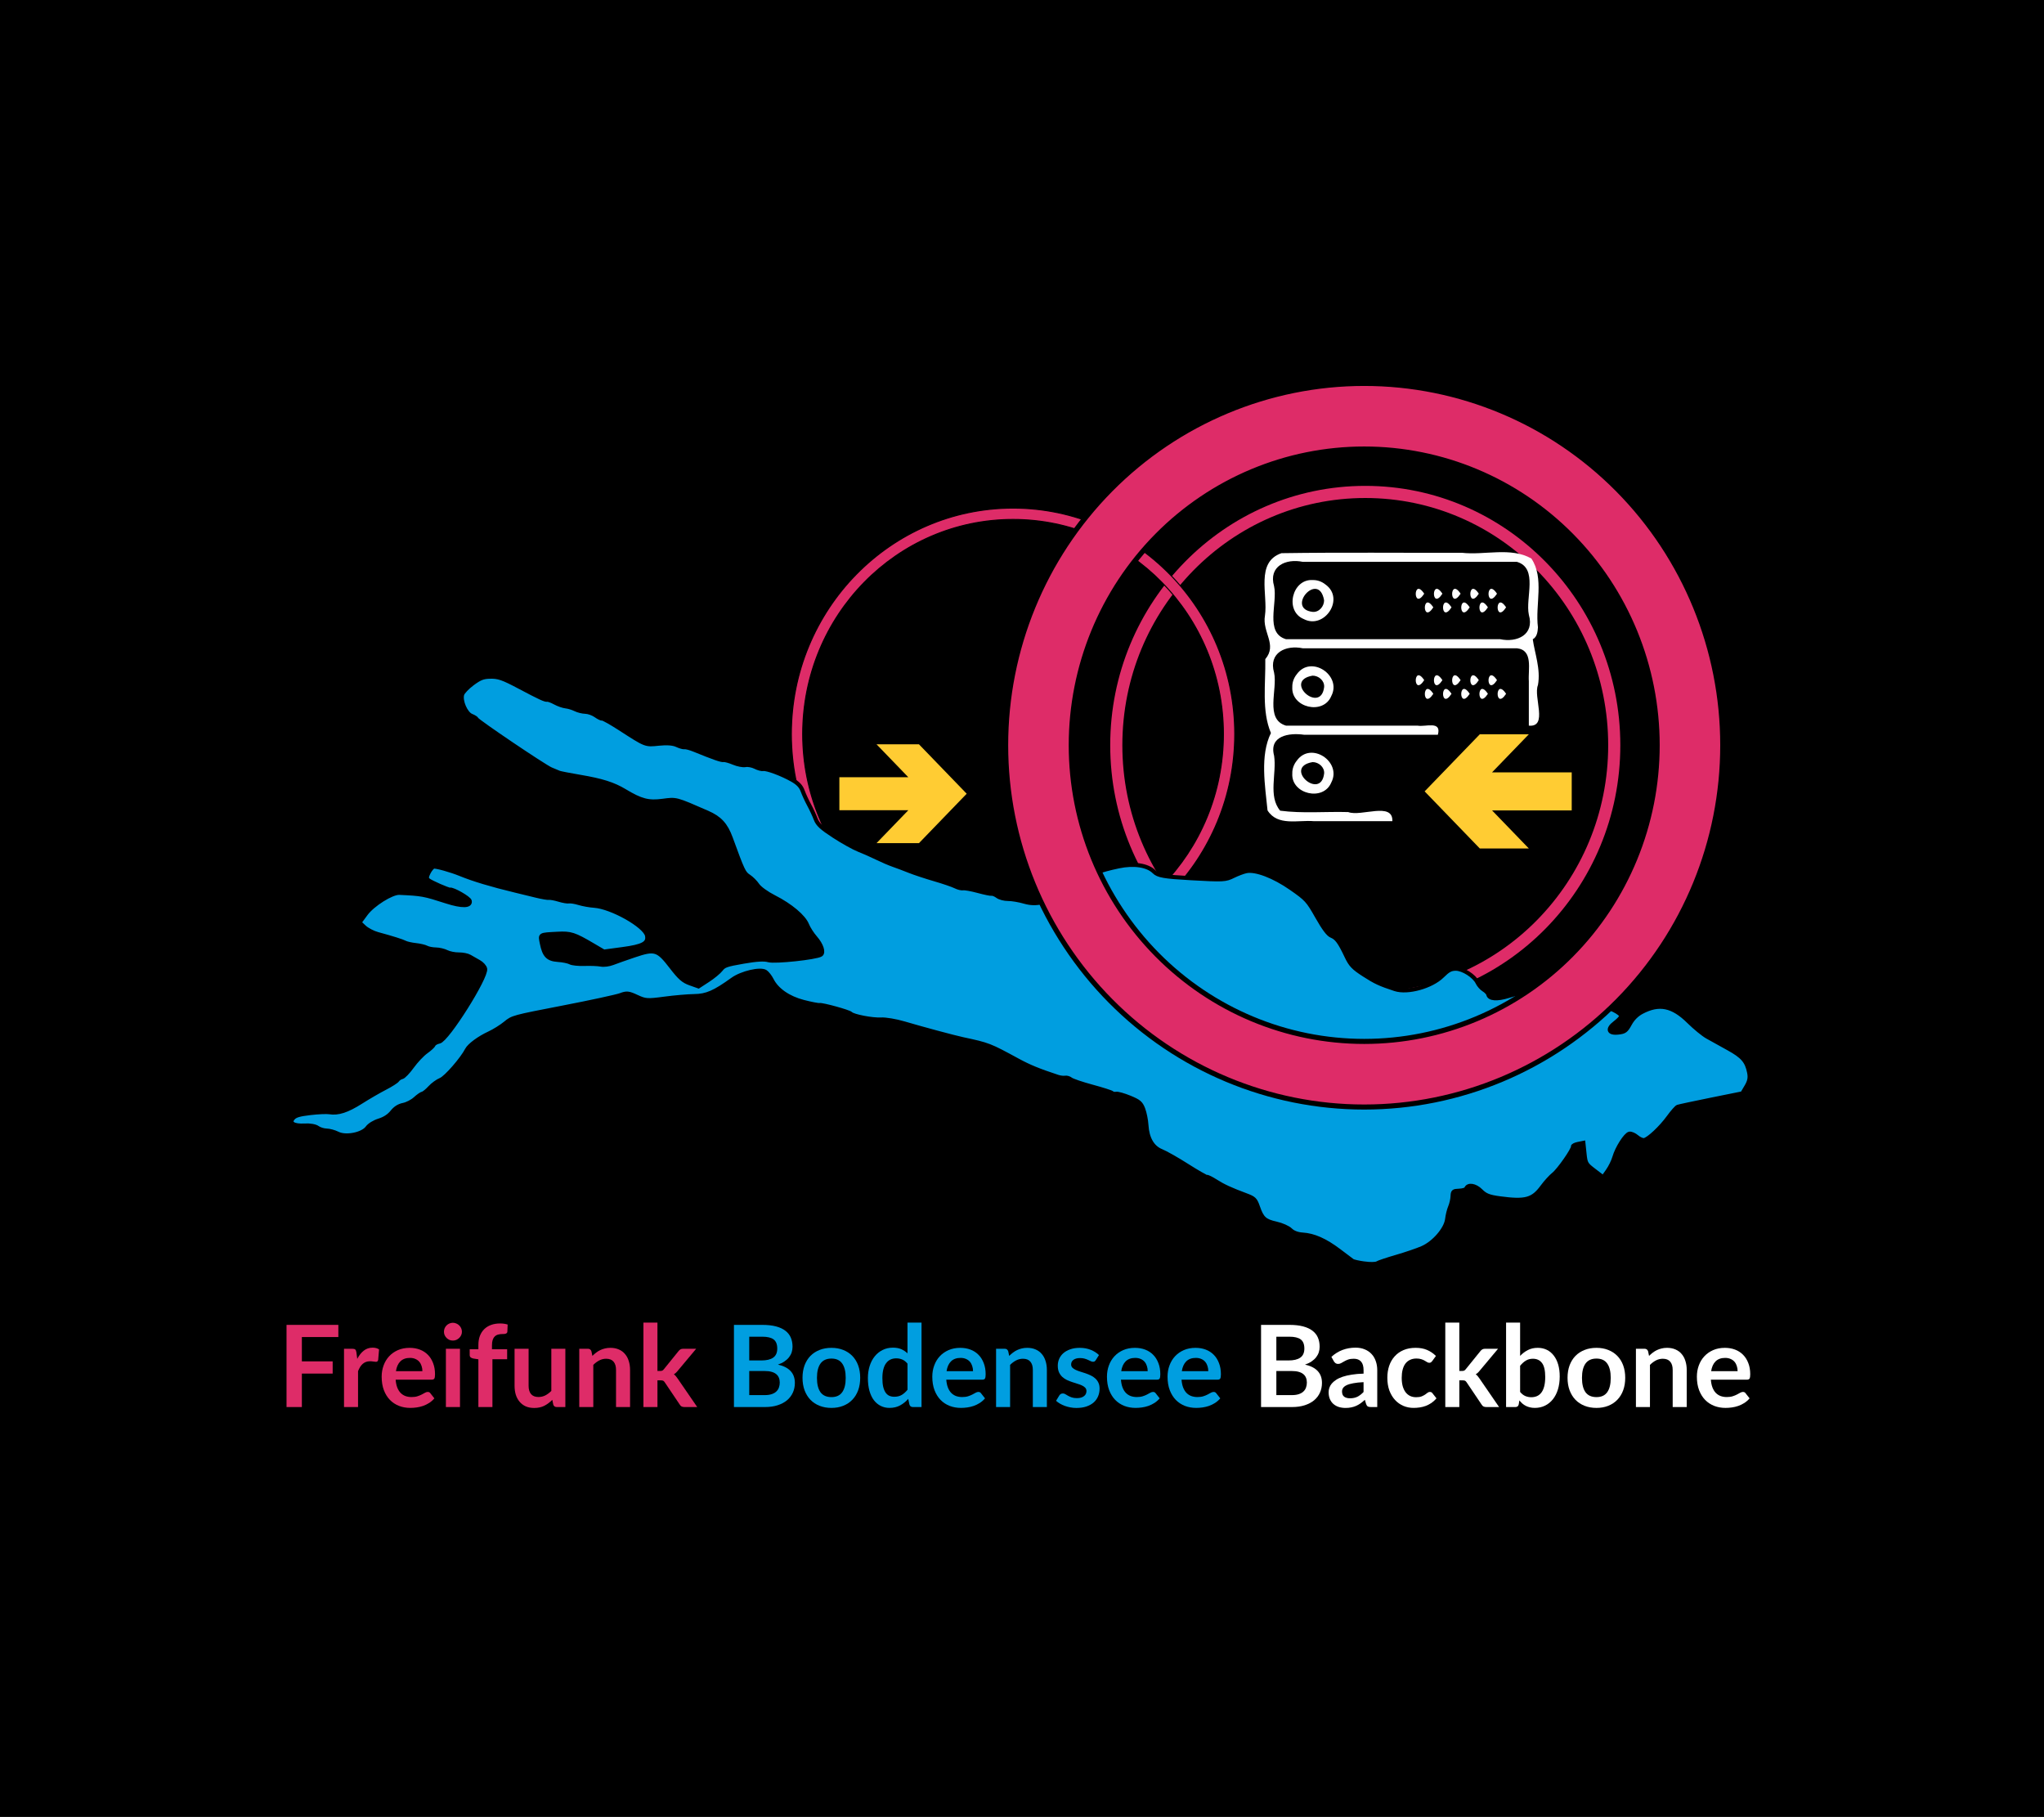 <?xml version="1.0" encoding="UTF-8" standalone="no"?>
<svg
   xmlns:dc="http://purl.org/dc/elements/1.1/"
   xmlns:cc="http://creativecommons.org/ns#"
   xmlns:rdf="http://www.w3.org/1999/02/22-rdf-syntax-ns#"
   xmlns:svg="http://www.w3.org/2000/svg"
   xmlns="http://www.w3.org/2000/svg"
   version="1.1"
   id="svg_ffbsee"
   viewBox="0 0 394.533 350.625"
   height="350.625mm"
   width="394.533mm">
  <rect x="0" y="0" width="394.533" height="350.625" fill="#333333" stroke="none"/>
  <defs
     id="defs4941" />
  <g
     transform="translate(741.448,-963.905)"
     id="layer1">
    <flowRoot
       transform="translate(-681.158,-187.486)"
       style="font-style:normal;font-weight:normal;line-height:0.01%;font-family:sans-serif;letter-spacing:0px;word-spacing:0px;fill:#000000;fill-opacity:1;stroke:none;stroke-width:1px;stroke-linecap:butt;stroke-linejoin:miter;stroke-opacity:1"
       id="flowRoot5900"
       xml:space="preserve"><flowRegion
         id="flowRegion5902"><rect
           y="1220.623"
           x="-4.535"
           height="179.436"
           width="1999.404"
           id="rect5904" /></flowRegion><flowPara
         style="font-style:normal;font-variant:normal;font-weight:normal;font-stretch:normal;font-size:40px;line-height:1.25;font-family:Lato;-inkscape-font-specification:Lato"
         id="flowPara5906"> </flowPara></flowRoot>    <rect
       style="opacity:1;fill:#000000;fill-opacity:1;stroke:none;stroke-width:0.039;stroke-miterlimit:3.6;stroke-dasharray:none;stroke-opacity:1"
       id="rect4177"
       width="394.533"
       height="350.625"
       x="-741.448"
       y="963.905" />
    <rect
       y="1037.411"
       x="-685.574"
       height="199.584"
       width="282.222"
       id="rect4173"
       style="opacity:1;fill:#000000;fill-opacity:1;stroke:none;stroke-width:0.035;stroke-miterlimit:3.6;stroke-dasharray:none;stroke-opacity:1" />
    <path
       id="circle3878"
       d="m -477.923,1057.673 c -27.186,0 -49.23,22.433 -49.23,50.051 0,27.618 22.044,50.051 49.23,50.051 27.186,0 49.23,-22.433 49.23,-50.051 0,-27.618 -22.044,-50.051 -49.23,-50.051 z m 0,2.341 c 25.899,0 46.889,21.336 46.889,47.711 0,26.374 -20.99,47.711 -46.889,47.711 -25.899,0 -46.889,-21.337 -46.889,-47.711 0,-26.374 20.99,-47.711 46.889,-47.711 z"
       style="color:#000000;font-style:normal;font-variant:normal;font-weight:normal;font-stretch:normal;font-size:medium;line-height:normal;font-family:sans-serif;text-indent:0;text-align:start;text-decoration:none;text-decoration-line:none;text-decoration-style:solid;text-decoration-color:#000000;letter-spacing:normal;word-spacing:normal;text-transform:none;writing-mode:lr-tb;direction:ltr;baseline-shift:baseline;text-anchor:start;white-space:normal;clip-rule:nonzero;display:inline;overflow:visible;visibility:visible;opacity:1;isolation:auto;mix-blend-mode:normal;color-interpolation:sRGB;color-interpolation-filters:linearRGB;solid-color:#000000;solid-opacity:1;fill:#de2c68;fill-opacity:1;fill-rule:nonzero;stroke:none;stroke-width:0.199;stroke-linecap:butt;stroke-linejoin:miter;stroke-miterlimit:4;stroke-dasharray:none;stroke-dashoffset:0;stroke-opacity:1;color-rendering:auto;image-rendering:auto;shape-rendering:auto;text-rendering:auto;enable-background:accumulate" />
    <path
       id="ellipse5364"
       d="m -545.909,1061.962 c -23.633,0 -42.794,19.549 -42.794,43.609 0,24.06 19.161,43.609 42.794,43.609 23.633,0 42.794,-19.549 42.794,-43.609 0,-24.06 -19.161,-43.609 -42.794,-43.609 z m 0,2.192 c 22.425,0 40.601,18.519 40.601,41.417 0,22.898 -18.176,41.417 -40.601,41.417 -22.425,0 -40.602,-18.518 -40.602,-41.417 0,-22.898 18.177,-41.417 40.602,-41.417 z"
       style="color:#000000;font-style:normal;font-variant:normal;font-weight:normal;font-stretch:normal;font-size:medium;line-height:normal;font-family:sans-serif;text-indent:0;text-align:start;text-decoration:none;text-decoration-line:none;text-decoration-style:solid;text-decoration-color:#000000;letter-spacing:normal;word-spacing:normal;text-transform:none;writing-mode:lr-tb;direction:ltr;baseline-shift:baseline;text-anchor:start;white-space:normal;clip-rule:nonzero;display:inline;overflow:visible;visibility:visible;opacity:1;isolation:auto;mix-blend-mode:normal;color-interpolation:sRGB;color-interpolation-filters:linearRGB;solid-color:#000000;solid-opacity:1;fill:#de2c68;fill-opacity:1;fill-rule:nonzero;stroke:#000000;stroke-width:0.199;stroke-linecap:butt;stroke-linejoin:miter;stroke-miterlimit:4;stroke-dasharray:none;stroke-dashoffset:0;stroke-opacity:1;color-rendering:auto;image-rendering:auto;shape-rendering:auto;text-rendering:auto;enable-background:accumulate" />
    <path
       style="fill:#009ee0;fill-opacity:1;stroke:#000000;stroke-width:0.787;stroke-linecap:square;stroke-linejoin:miter;stroke-miterlimit:4;stroke-dasharray:none"
       d="m -478.089,1207.753 c -1.087,-0.149 -2.128,-0.384 -2.313,-0.522 -0.185,-0.138 -1.361,-1.022 -2.612,-1.965 -2.656,-2.001 -4.832,-2.964 -7.008,-3.101 -0.977,-0.062 -1.845,-0.392 -2.332,-0.886 -0.426,-0.434 -1.666,-0.987 -2.755,-1.23 -2.221,-0.495 -2.76,-0.991 -3.544,-3.256 -0.491,-1.419 -0.723,-1.641 -2.34,-2.241 -2.888,-1.073 -4.338,-1.743 -5.831,-2.696 -0.771,-0.492 -1.537,-0.868 -1.702,-0.835 -0.165,0.033 -1.869,-0.939 -3.786,-2.16 -1.917,-1.221 -4.141,-2.482 -4.942,-2.804 -1.755,-0.704 -2.756,-2.437 -2.913,-5.044 -0.057,-0.952 -0.336,-2.338 -0.62,-3.082 -0.441,-1.157 -0.813,-1.474 -2.588,-2.201 -1.14,-0.467 -2.321,-0.8 -2.624,-0.74 -0.303,0.061 -0.658,0 -0.788,-0.143 -0.13,-0.139 -1.858,-0.691 -3.84,-1.227 -1.982,-0.535 -3.843,-1.167 -4.136,-1.404 -0.292,-0.237 -0.787,-0.383 -1.099,-0.323 -0.312,0.059 -0.947,-0.017 -1.412,-0.17 -3.67,-1.206 -5.499,-1.955 -7.709,-3.156 -5.497,-2.99 -5.616,-3.036 -10.662,-4.119 -1.712,-0.367 -8.017,-2.064 -11.267,-3.031 -1.585,-0.472 -3.605,-0.814 -4.489,-0.76 -1.641,0.099 -5.365,-0.617 -5.837,-1.122 -0.335,-0.36 -5.483,-1.78 -6.044,-1.668 -0.234,0.047 -1.62,-0.223 -3.081,-0.599 -2.896,-0.746 -5.149,-2.312 -6.129,-4.26 -0.309,-0.615 -0.85,-1.31 -1.202,-1.544 -0.963,-0.642 -4.583,0.195 -6.354,1.469 -3.515,2.529 -5.012,3.177 -7.41,3.209 -1.235,0.016 -3.829,0.242 -5.765,0.501 -3.261,0.437 -3.652,0.41 -5.314,-0.367 -1.574,-0.736 -1.958,-0.776 -3.137,-0.326 -0.739,0.282 -5.728,1.36 -11.087,2.397 -9.693,1.875 -9.751,1.89 -11.142,3.037 -0.769,0.634 -2.175,1.511 -3.124,1.949 -1.948,0.899 -3.844,2.299 -4.291,3.169 -0.926,1.799 -4.064,5.395 -5.057,5.794 -0.616,0.248 -1.554,0.927 -2.084,1.51 -0.53,0.583 -1.165,1.1 -1.41,1.149 -0.245,0.049 -0.895,0.503 -1.445,1.01 -0.55,0.506 -1.574,1.036 -2.276,1.177 -0.87,0.174 -1.564,0.616 -2.18,1.386 -0.595,0.744 -1.451,1.3 -2.504,1.629 -0.969,0.302 -1.862,0.854 -2.263,1.399 -0.948,1.288 -4.17,1.919 -5.736,1.124 -0.613,-0.311 -1.58,-0.575 -2.149,-0.586 -0.569,-0.011 -1.355,-0.258 -1.748,-0.55 -0.407,-0.302 -1.462,-0.485 -2.453,-0.425 -2.152,0.13 -3.099,-0.472 -2.249,-1.429 0.451,-0.507 1.187,-0.724 3.314,-0.975 1.504,-0.178 3.167,-0.251 3.696,-0.162 1.663,0.279 3.438,-0.299 6.088,-1.982 1.411,-0.896 3.503,-2.11 4.648,-2.697 1.145,-0.587 2.22,-1.273 2.388,-1.526 0.169,-0.253 0.564,-0.51 0.879,-0.573 0.315,-0.063 1.197,-0.981 1.96,-2.04 0.763,-1.059 1.977,-2.345 2.698,-2.858 0.721,-0.513 1.381,-1.122 1.468,-1.355 0.087,-0.233 0.57,-0.505 1.074,-0.606 1.527,-0.305 9.173,-12.433 8.853,-14.041 -0.083,-0.418 -0.627,-1.019 -1.208,-1.335 -0.581,-0.316 -1.382,-0.773 -1.779,-1.014 -0.398,-0.241 -1.345,-0.432 -2.105,-0.423 -0.76,0.01 -1.808,-0.2 -2.328,-0.464 -0.52,-0.264 -1.467,-0.486 -2.106,-0.494 -0.638,-0.01 -1.435,-0.165 -1.769,-0.349 -0.335,-0.184 -1.274,-0.406 -2.086,-0.494 -0.813,-0.088 -1.729,-0.291 -2.036,-0.453 -0.577,-0.303 -2.539,-0.92 -5.328,-1.676 -0.882,-0.239 -2.033,-0.839 -2.558,-1.332 l -0.953,-0.897 1.235,-1.675 c 1.342,-1.821 5.014,-4.123 6.467,-4.055 4.382,0.205 4.727,0.269 9.084,1.672 3.006,0.968 4.703,0.929 4.497,-0.103 -0.106,-0.531 -3.212,-2.312 -3.821,-2.19 -0.31,0.062 -3.626,-1.39 -4.157,-1.821 -0.384,-0.311 -0.374,-0.641 0.043,-1.464 0.296,-0.584 0.739,-1.102 0.983,-1.151 0.476,-0.095 3.332,0.704 5.104,1.427 2.595,1.06 5.981,2.077 10.666,3.205 1.044,0.251 2.841,0.689 3.994,0.973 1.153,0.284 2.29,0.477 2.527,0.43 0.237,-0.047 1.077,0.11 1.867,0.35 0.79,0.24 1.675,0.389 1.967,0.33 0.292,-0.058 1.152,0.082 1.91,0.313 0.758,0.231 2.075,0.465 2.925,0.521 3.367,0.223 9.838,3.873 10.214,5.762 0.297,1.49 -0.77,2.074 -4.767,2.609 l -3.566,0.478 -2.065,-1.214 c -3.665,-2.155 -4.316,-2.366 -6.893,-2.228 -3.508,0.187 -3.361,0.098 -3.014,1.838 0.474,2.374 1.159,3.078 3.122,3.209 0.934,0.062 1.992,0.278 2.353,0.48 0.361,0.202 1.607,0.333 2.769,0.291 1.162,-0.042 2.575,0.015 3.139,0.126 0.581,0.115 1.575,-0.011 2.292,-0.289 0.696,-0.27 2.567,-0.931 4.158,-1.468 3.992,-1.347 4.557,-1.173 7.154,2.204 1.637,2.128 2.312,2.721 3.632,3.189 l 1.621,0.575 1.827,-1.189 c 1.005,-0.654 2.128,-1.582 2.497,-2.063 0.597,-0.78 1.065,-0.943 4.328,-1.512 2.582,-0.45 4.019,-0.533 4.882,-0.283 1.2,0.348 9.148,-0.498 10.065,-1.072 0.635,-0.397 0.146,-1.915 -1.058,-3.284 -0.608,-0.691 -1.323,-1.808 -1.589,-2.481 -0.623,-1.577 -3.2,-3.743 -6.356,-5.342 -1.419,-0.719 -2.799,-1.717 -3.201,-2.314 -0.389,-0.578 -1.147,-1.336 -1.685,-1.685 -0.972,-0.631 -1.154,-1.017 -3.486,-7.399 -0.949,-2.598 -2.112,-3.862 -4.516,-4.91 -6.17,-2.69 -5.953,-2.632 -8.63,-2.277 -2.749,0.365 -4.174,-0.01 -7.314,-1.899 -2.189,-1.32 -4.403,-2.02 -8.679,-2.743 -1.954,-0.331 -3.75,-0.681 -3.99,-0.778 -0.24,-0.098 -0.95,-0.394 -1.577,-0.659 -1.306,-0.552 -14.285,-9.316 -14.363,-9.699 -0.028,-0.139 -0.475,-0.423 -0.992,-0.632 -1.108,-0.446 -2.157,-2.886 -1.778,-4.135 0.13,-0.428 1.015,-1.356 1.966,-2.063 1.395,-1.036 2.024,-1.296 3.247,-1.342 1.746,-0.065 2.53,0.201 5.981,2.032 3.747,1.988 4.837,2.491 5.227,2.414 0.194,-0.039 0.869,0.211 1.499,0.555 0.631,0.344 1.562,0.668 2.069,0.721 0.507,0.053 1.338,0.305 1.845,0.56 0.508,0.255 1.384,0.473 1.949,0.484 0.564,0.011 1.462,0.331 1.995,0.711 0.533,0.38 1.118,0.662 1.301,0.625 0.182,-0.036 1.661,0.793 3.286,1.842 5.146,3.323 4.963,3.251 7.586,2.978 1.56,-0.163 2.765,-0.071 3.475,0.263 0.598,0.281 1.281,0.473 1.517,0.426 0.236,-0.047 1.059,0.171 1.828,0.485 3.777,1.541 5.295,2.07 5.703,1.989 0.246,-0.049 1.101,0.187 1.9,0.524 0.8,0.337 1.838,0.537 2.306,0.443 0.469,-0.093 1.313,0.063 1.875,0.349 0.562,0.285 1.255,0.472 1.539,0.416 0.676,-0.135 3.599,0.953 5.59,2.08 1.125,0.637 1.705,1.246 2.025,2.126 0.246,0.678 0.806,1.894 1.244,2.701 0.438,0.807 1.016,2.048 1.284,2.758 0.39,1.029 1.107,1.692 3.536,3.27 1.676,1.089 3.814,2.28 4.752,2.647 0.938,0.367 2.517,1.066 3.508,1.553 0.992,0.487 2.414,1.097 3.162,1.356 0.747,0.259 2.154,0.789 3.127,1.179 0.972,0.39 3.149,1.11 4.837,1.6 1.688,0.49 3.501,1.109 4.028,1.376 0.527,0.266 1.211,0.434 1.52,0.373 0.309,-0.061 1.594,0.17 2.855,0.513 1.261,0.343 2.464,0.591 2.674,0.549 0.209,-0.041 0.709,0.169 1.111,0.467 0.401,0.298 1.314,0.535 2.027,0.527 0.714,-0.01 2.143,0.233 3.175,0.535 2.308,0.676 4.511,0.112 7.146,-1.829 0.953,-0.702 2.013,-1.334 2.355,-1.404 0.342,-0.07 1.143,-0.536 1.781,-1.034 1.39,-1.086 3.347,-1.815 6.888,-2.564 2.95,-0.624 5.596,-0.214 6.851,1.063 0.715,0.727 1.947,0.941 7.064,1.224 6.382,0.354 6.679,0.338 8.244,-0.433 0.811,-0.4 1.925,-0.817 2.476,-0.927 1.81,-0.361 5.314,0.976 8.641,3.295 2.993,2.087 3.243,2.361 5.027,5.509 1.313,2.318 2.146,3.422 2.774,3.675 1.003,0.404 1.587,1.207 2.921,4.014 0.773,1.627 1.286,2.163 3.343,3.49 2.197,1.418 3.052,1.815 5.984,2.78 2.451,0.807 7.07,-0.479 9.154,-2.548 1.103,-1.096 1.621,-1.375 2.57,-1.386 1.38,-0.016 3.619,1.412 4.219,2.691 0.228,0.486 0.767,1.095 1.198,1.353 0.431,0.258 0.825,0.673 0.875,0.924 0.174,0.87 1.671,0.985 3.896,0.299 1.992,-0.614 2.182,-0.611 2.716,0.047 0.74,0.912 1.238,1.104 2.318,0.896 0.552,-0.106 1.634,0.29 2.919,1.07 l 2.041,1.24 4.454,-0.618 c 4.128,-0.573 4.561,-0.566 5.917,0.097 0.805,0.393 1.44,0.908 1.413,1.144 -0.028,0.236 -0.58,0.825 -1.227,1.31 -1.578,1.181 -1.25,2.088 0.674,1.865 1.233,-0.143 1.482,-0.33 2.219,-1.676 0.543,-0.99 1.332,-1.781 2.277,-2.282 3.357,-1.779 5.946,-1.25 9.09,1.856 1.17,1.157 2.767,2.463 3.549,2.904 0.782,0.44 2.615,1.457 4.072,2.26 2.781,1.531 3.586,2.464 4.026,4.667 0.196,0.983 0.059,1.684 -0.524,2.671 l -0.79,1.338 -6.019,1.216 c -3.31,0.669 -6.215,1.289 -6.454,1.378 -0.239,0.089 -1.036,0.989 -1.77,2 -1.466,2.019 -3.844,4.255 -4.709,4.427 -0.304,0.061 -0.938,-0.219 -1.409,-0.622 -0.471,-0.403 -1.119,-0.68 -1.438,-0.617 -0.723,0.144 -2.392,2.761 -2.905,4.555 -0.211,0.738 -0.785,1.91 -1.276,2.604 l -0.892,1.262 -1.692,-1.289 c -1.643,-1.252 -1.698,-1.348 -1.907,-3.324 l -0.215,-2.035 -1.037,0.207 c -0.571,0.114 -1.011,0.342 -0.978,0.507 0.104,0.52 -2.701,4.541 -3.741,5.364 -0.547,0.433 -1.527,1.512 -2.178,2.398 -1.84,2.507 -3.244,2.889 -8.172,2.226 -2.111,-0.284 -2.805,-0.557 -3.694,-1.454 -1.067,-1.077 -2.487,-1.291 -2.81,-0.424 -0.075,0.201 -0.69,0.385 -1.367,0.409 -1.126,0.041 -1.235,0.134 -1.274,1.091 -0.023,0.576 -0.233,1.491 -0.466,2.035 -0.233,0.543 -0.495,1.607 -0.584,2.364 -0.223,1.902 -2.531,4.581 -4.8,5.573 -0.953,0.417 -3.194,1.181 -4.979,1.698 -1.785,0.517 -3.462,1.08 -3.726,1.251 -0.264,0.171 -1.37,0.189 -2.457,0.04 z"
       id="path3338" />
    <path
       id="ellipse5485"
       d="m -478.128,1037.899 c -18.369,0 -35.988,7.374 -48.96,20.473 -12.972,13.099 -20.249,30.852 -20.249,49.352 0,18.5 7.277,36.253 20.249,49.352 12.972,13.099 30.59,20.473 48.96,20.473 18.369,0 35.988,-7.374 48.96,-20.473 12.972,-13.099 20.249,-30.852 20.249,-49.352 0,-18.5 -7.277,-36.253 -20.249,-49.352 -12.972,-13.099 -30.59,-20.473 -48.96,-20.473 z m 0,12.663 c 14.983,0 29.35,6.005 39.962,16.721 10.612,10.716 16.584,25.263 16.584,40.442 0,15.179 -5.972,29.725 -16.584,40.441 -10.612,10.716 -24.979,16.721 -39.962,16.721 -14.983,0 -29.35,-6.005 -39.962,-16.721 -10.612,-10.716 -16.584,-25.262 -16.584,-40.441 0,-15.179 5.972,-29.726 16.584,-40.442 10.612,-10.716 24.979,-16.721 39.962,-16.721 z"
       style="color:#000000;font-style:normal;font-variant:normal;font-weight:normal;font-stretch:normal;font-size:medium;line-height:normal;font-family:sans-serif;text-indent:0;text-align:start;text-decoration:none;text-decoration-line:none;text-decoration-style:solid;text-decoration-color:#000000;letter-spacing:normal;word-spacing:normal;text-transform:none;writing-mode:lr-tb;direction:ltr;baseline-shift:baseline;text-anchor:start;white-space:normal;clip-rule:nonzero;display:inline;overflow:visible;visibility:visible;opacity:1;isolation:auto;mix-blend-mode:normal;color-interpolation:sRGB;color-interpolation-filters:linearRGB;solid-color:#000000;solid-opacity:1;fill:#de2c68;fill-opacity:1;fill-rule:nonzero;stroke:#000000;stroke-width:0.979;stroke-linecap:butt;stroke-linejoin:miter;stroke-miterlimit:4;stroke-dasharray:none;stroke-dashoffset:0;stroke-opacity:1;color-rendering:auto;image-rendering:auto;shape-rendering:auto;text-rendering:auto;enable-background:accumulate" />
    <polygon
       id="polygon5366"
       transform="matrix(-1.024,0,0,1.06,-489.321,1064.085)"
       points="73,59 81,59 75,53 88,53 88,47 75,47 81,41 73,41 64,50 "
       style="fill:#ffcc33;fill-opacity:1" />
    <polygon
       style="fill:#ffcc33;fill-opacity:1"
       points="73,41 64,50 73,59 81,59 75,53 88,53 88,47 75,47 81,41 "
       transform="matrix(1.183,0,0,1.224,-542.177,1055.432)"
       id="polygon5867" />
    <g
       style="fill:#ffffff"
       id="g52"
       transform="matrix(0.878,0,0,0.878,-497.275,1070.144)">
      <path
         style="fill:#ffffff"
         id="path4"
         d="M 10.5,6.498 C 5.951,6.199 4.245,13.315 8.513,15.072 13.055,17.451 17.661,10.571 13.276,7.466 12.501,6.836 11.501,6.469 10.5,6.498 Z m 0,7 C 4.383,12.791 11.842,4.322 12.986,10.952 12.997,12.274 11.893,13.596 10.5,13.498 Z" />
      <path
         style="fill:#ffffff"
         id="circle6"
         d="m 51,9.498 c -2.494,3.819 -2.47,-3.738 0,0 z" />
      <path
         style="fill:#ffffff"
         id="circle8"
         d="m 47,9.498 c -2.494,3.819 -2.47,-3.738 0,0 z" />
      <path
         style="fill:#ffffff"
         id="circle10"
         d="m 53,12.498 c -2.494,3.819 -2.47,-3.738 0,0 z" />
      <path
         style="fill:#ffffff"
         id="circle12"
         d="m 49,12.498 c -2.494,3.819 -2.47,-3.738 0,0 z" />
      <path
         style="fill:#ffffff"
         id="circle14"
         d="m 43,9.498 c -2.494,3.819 -2.47,-3.738 0,0 z" />
      <path
         style="fill:#ffffff"
         id="circle16"
         d="m 45,12.498 c -2.494,3.819 -2.47,-3.738 0,0 z" />
      <path
         style="fill:#ffffff"
         id="circle18"
         d="m 39,9.498 c -2.494,3.819 -2.47,-3.738 0,0 z" />
      <path
         style="fill:#ffffff"
         id="circle20"
         d="m 41,12.498 c -2.494,3.819 -2.47,-3.738 0,0 z" />
      <path
         style="fill:#ffffff"
         id="circle22"
         d="m 35,9.498 c -2.494,3.819 -2.47,-3.738 0,0 z" />
      <path
         style="fill:#ffffff"
         id="circle24"
         d="m 37,12.498 c -2.494,3.819 -2.47,-3.738 0,0 z" />
      <path
         style="fill:#ffffff"
         id="path26"
         d="M 60,16.89 C 59.373,11.926 61.441,6.089 58.559,1.769 54.015,-0.817 48.306,1.083 43.26,0.501 30.047,0.543 16.823,0.389 3.618,0.59 -2.143,2.562 0.675,9.747 -0.013,14.315 -0.654,17.973 2.756,20.71 0.062,23.876 0.158,29.294 -0.772,35.211 1.3,40.124 -1.142,45.079 0.017,51.704 0.553,57.127 2.771,60.659 7.284,59.194 10.761,59.498 c 5.746,0 11.493,0 17.239,0 0.155,-4.342 -6.872,-0.934 -9.706,-2 C 13.32,57.355 8.237,57.838 3.333,57.191 0.636,53.989 2.598,49.042 1.998,45.109 0.83,40.697 5.318,40.033 8.567,40.498 c 9.811,0 19.622,0 29.433,0 0.878,-3.173 -2.731,-1.661 -4.467,-2 -9.642,0 -19.283,0 -28.925,0 C -0.104,37.098 2.81,30.547 1.993,26.847 0.724,22.453 4.614,20.712 8.314,21.498 c 15.692,0 31.385,0 47.077,0 3.611,0.371 2.42,4.678 2.608,7.242 0,3.253 0,6.505 0,9.758 4.313,0.396 0.937,-6.328 2.005,-8.917 C 60.645,26.05 59.275,22.558 58.866,19.509 59.809,19.011 59.947,17.832 60,16.89 Z M 4.608,19.498 C -0.104,18.098 2.81,11.547 1.993,7.847 0.724,3.453 4.614,1.712 8.314,2.498 c 15.692,0 31.385,0 47.077,0 4.713,1.398 1.799,7.951 2.616,11.651 1.269,4.394 -2.621,6.135 -6.321,5.349 -15.693,0 -31.385,0 -47.078,0 z" />
      <path
         style="fill:#ffffff"
         id="path28"
         d="m 6,29.998 c -0.299,4.549 6.817,6.255 8.574,1.987 2.378,-4.541 -4.502,-9.148 -7.606,-4.763 C 6.338,27.997 5.971,28.997 6,29.998 Z m 7,0 C 12.293,36.115 3.824,28.656 10.454,27.512 11.776,27.501 13.098,28.605 13,29.998 Z" />
      <path
         style="fill:#ffffff"
         id="circle30"
         d="m 51,28.498 c -2.494,3.819 -2.47,-3.738 0,0 z" />
      <path
         style="fill:#ffffff"
         id="circle32"
         d="m 47,28.498 c -2.494,3.819 -2.47,-3.738 0,0 z" />
      <path
         style="fill:#ffffff"
         id="circle34"
         d="m 53,31.498 c -2.494,3.819 -2.47,-3.738 0,0 z" />
      <path
         style="fill:#ffffff"
         id="circle36"
         d="m 49,31.498 c -2.494,3.819 -2.47,-3.738 0,0 z" />
      <path
         style="fill:#ffffff"
         id="circle38"
         d="m 43,28.498 c -2.494,3.819 -2.47,-3.738 0,0 z" />
      <path
         style="fill:#ffffff"
         id="circle40"
         d="m 45,31.498 c -2.494,3.819 -2.47,-3.738 0,0 z" />
      <path
         style="fill:#ffffff"
         id="circle42"
         d="m 39,28.498 c -2.494,3.819 -2.47,-3.738 0,0 z" />
      <path
         style="fill:#ffffff"
         id="circle44"
         d="m 41,31.498 c -2.494,3.819 -2.47,-3.738 0,0 z" />
      <path
         style="fill:#ffffff"
         id="circle46"
         d="m 35,28.498 c -2.494,3.819 -2.47,-3.738 0,0 z" />
      <path
         style="fill:#ffffff"
         id="circle48"
         d="m 37,31.498 c -2.494,3.819 -2.47,-3.738 0,0 z" />
      <path
         style="fill:#ffffff"
         id="path50"
         d="m 6,48.998 c -0.299,4.549 6.817,6.255 8.574,1.987 2.378,-4.541 -4.502,-9.148 -7.606,-4.763 C 6.338,46.997 5.971,47.997 6,48.998 Z m 7,0 C 12.293,55.115 3.824,47.656 10.454,46.512 11.776,46.501 13.098,47.605 13,48.998 Z" />
    </g>
    <path
       d="m -683.181,1221.939 v 4.694 h 5.944 v 2.358 h -5.944 v 6.459 h -2.961 v -15.858 h 10.002 v 2.347 z"
       style="font-style:normal;font-variant:normal;font-weight:bold;font-stretch:normal;font-size:21.933px;line-height:1.25;font-family:Lato;-inkscape-font-specification:'Lato, Bold';font-variant-ligatures:normal;font-variant-caps:normal;font-variant-numeric:normal;font-feature-settings:normal;text-align:start;letter-spacing:0px;word-spacing:0px;writing-mode:lr-tb;text-anchor:start;opacity:1;vector-effect:none;fill:#de2c68;fill-opacity:1;stroke:none;stroke-width:0.979;stroke-linecap:butt;stroke-linejoin:miter;stroke-miterlimit:4;stroke-dasharray:none;stroke-dashoffset:0;stroke-opacity:1"
       id="path914" />
    <path
       d="m -672.491,1226.15 q 0.526,-1.009 1.25,-1.579 0.724,-0.581 1.711,-0.581 0.779,0 1.25,0.34 l -0.175,2.029 q -0.055,0.197 -0.165,0.285 -0.099,0.077 -0.274,0.077 -0.165,0 -0.493,-0.055 -0.318,-0.055 -0.625,-0.055 -0.45,0 -0.801,0.132 -0.351,0.132 -0.636,0.384 -0.274,0.241 -0.494,0.592 -0.208,0.351 -0.395,0.801 v 6.931 h -2.709 v -11.252 h 1.59 q 0.417,0 0.581,0.153 0.165,0.143 0.219,0.526 z"
       style="font-style:normal;font-variant:normal;font-weight:bold;font-stretch:normal;font-size:21.933px;line-height:1.25;font-family:Lato;-inkscape-font-specification:'Lato, Bold';font-variant-ligatures:normal;font-variant-caps:normal;font-variant-numeric:normal;font-feature-settings:normal;text-align:start;letter-spacing:0px;word-spacing:0px;writing-mode:lr-tb;text-anchor:start;opacity:1;vector-effect:none;fill:#de2c68;fill-opacity:1;stroke:none;stroke-width:0.979;stroke-linecap:butt;stroke-linejoin:miter;stroke-miterlimit:4;stroke-dasharray:none;stroke-dashoffset:0;stroke-opacity:1"
       id="path916" />
    <path
       d="m -659.915,1228.53 q 0,-0.526 -0.154,-0.987 -0.143,-0.471 -0.439,-0.823 -0.296,-0.351 -0.757,-0.548 -0.45,-0.208 -1.053,-0.208 -1.173,0 -1.853,0.669 -0.669,0.669 -0.855,1.897 z m -5.165,1.634 q 0.066,0.866 0.307,1.502 0.241,0.625 0.636,1.042 0.395,0.406 0.932,0.614 0.548,0.197 1.206,0.197 0.658,0 1.13,-0.153 0.483,-0.154 0.833,-0.34 0.362,-0.186 0.625,-0.34 0.274,-0.153 0.526,-0.153 0.34,0 0.504,0.252 l 0.779,0.987 q -0.45,0.526 -1.009,0.888 -0.559,0.351 -1.173,0.57 -0.603,0.208 -1.239,0.296 -0.625,0.088 -1.217,0.088 -1.173,0 -2.182,-0.384 -1.009,-0.395 -1.755,-1.151 -0.746,-0.768 -1.173,-1.886 -0.428,-1.13 -0.428,-2.61 0,-1.151 0.373,-2.16 0.373,-1.02 1.064,-1.766 0.702,-0.757 1.7,-1.195 1.009,-0.439 2.27,-0.439 1.064,0 1.963,0.34 0.899,0.34 1.546,0.998 0.647,0.647 1.009,1.601 0.373,0.943 0.373,2.16 0,0.614 -0.132,0.834 -0.132,0.208 -0.504,0.208 z"
       style="font-style:normal;font-variant:normal;font-weight:bold;font-stretch:normal;font-size:21.933px;line-height:1.25;font-family:Lato;-inkscape-font-specification:'Lato, Bold';font-variant-ligatures:normal;font-variant-caps:normal;font-variant-numeric:normal;font-feature-settings:normal;text-align:start;letter-spacing:0px;word-spacing:0px;writing-mode:lr-tb;text-anchor:start;opacity:1;vector-effect:none;fill:#de2c68;fill-opacity:1;stroke:none;stroke-width:0.979;stroke-linecap:butt;stroke-linejoin:miter;stroke-miterlimit:4;stroke-dasharray:none;stroke-dashoffset:0;stroke-opacity:1"
       id="path918" />
    <path
       d="m -652.661,1224.198 v 11.252 h -2.72 v -11.252 z m 0.373,-3.279 q 0,0.351 -0.143,0.658 -0.143,0.307 -0.384,0.537 -0.23,0.23 -0.548,0.373 -0.318,0.132 -0.68,0.132 -0.351,0 -0.669,-0.132 -0.307,-0.143 -0.537,-0.373 -0.23,-0.23 -0.373,-0.537 -0.132,-0.307 -0.132,-0.658 0,-0.362 0.132,-0.68 0.143,-0.318 0.373,-0.548 0.23,-0.23 0.537,-0.362 0.318,-0.143 0.669,-0.143 0.362,0 0.68,0.143 0.318,0.132 0.548,0.362 0.241,0.23 0.384,0.548 0.143,0.318 0.143,0.68 z"
       style="font-style:normal;font-variant:normal;font-weight:bold;font-stretch:normal;font-size:21.933px;line-height:1.25;font-family:Lato;-inkscape-font-specification:'Lato, Bold';font-variant-ligatures:normal;font-variant-caps:normal;font-variant-numeric:normal;font-feature-settings:normal;text-align:start;letter-spacing:0px;word-spacing:0px;writing-mode:lr-tb;text-anchor:start;opacity:1;vector-effect:none;fill:#de2c68;fill-opacity:1;stroke:none;stroke-width:0.979;stroke-linecap:butt;stroke-linejoin:miter;stroke-miterlimit:4;stroke-dasharray:none;stroke-dashoffset:0;stroke-opacity:1"
       id="path920" />
    <path
       d="m -649.11,1235.45 v -9.212 l -0.976,-0.153 q -0.318,-0.066 -0.515,-0.219 -0.186,-0.165 -0.186,-0.461 v -1.108 h 1.678 v -0.834 q 0,-0.965 0.285,-1.733 0.296,-0.768 0.833,-1.305 0.548,-0.537 1.327,-0.823 0.779,-0.285 1.755,-0.285 0.779,0 1.448,0.208 l -0.055,1.36 q -0.011,0.154 -0.088,0.252 -0.077,0.088 -0.208,0.142 -0.121,0.044 -0.285,0.066 -0.165,0.011 -0.351,0.011 -0.483,0 -0.866,0.11 -0.373,0.099 -0.636,0.362 -0.263,0.252 -0.406,0.68 -0.132,0.417 -0.132,1.042 v 0.746 h 2.928 v 1.93 h -2.84 v 9.223 z"
       style="font-style:normal;font-variant:normal;font-weight:bold;font-stretch:normal;font-size:21.933px;line-height:1.25;font-family:Lato;-inkscape-font-specification:'Lato, Bold';font-variant-ligatures:normal;font-variant-caps:normal;font-variant-numeric:normal;font-feature-settings:normal;text-align:start;letter-spacing:0px;word-spacing:0px;writing-mode:lr-tb;text-anchor:start;opacity:1;vector-effect:none;fill:#de2c68;fill-opacity:1;stroke:none;stroke-width:0.979;stroke-linecap:butt;stroke-linejoin:miter;stroke-miterlimit:4;stroke-dasharray:none;stroke-dashoffset:0;stroke-opacity:1"
       id="path922" />
    <path
       d="m -632.323,1224.198 v 11.252 h -1.656 q -0.537,0 -0.68,-0.493 l -0.186,-0.899 q -0.691,0.702 -1.524,1.141 -0.833,0.428 -1.963,0.428 -0.921,0 -1.634,-0.307 -0.702,-0.318 -1.184,-0.888 -0.483,-0.57 -0.735,-1.349 -0.241,-0.79 -0.241,-1.733 v -7.15 h 2.709 v 7.15 q 0,1.031 0.472,1.601 0.483,0.559 1.437,0.559 0.702,0 1.316,-0.307 0.614,-0.318 1.162,-0.866 v -8.137 z"
       style="font-style:normal;font-variant:normal;font-weight:bold;font-stretch:normal;font-size:21.933px;line-height:1.25;font-family:Lato;-inkscape-font-specification:'Lato, Bold';font-variant-ligatures:normal;font-variant-caps:normal;font-variant-numeric:normal;font-feature-settings:normal;text-align:start;letter-spacing:0px;word-spacing:0px;writing-mode:lr-tb;text-anchor:start;opacity:1;vector-effect:none;fill:#de2c68;fill-opacity:1;stroke:none;stroke-width:0.979;stroke-linecap:butt;stroke-linejoin:miter;stroke-miterlimit:4;stroke-dasharray:none;stroke-dashoffset:0;stroke-opacity:1"
       id="path924" />
    <path
       d="m -627.104,1225.58 q 0.34,-0.34 0.713,-0.625 0.384,-0.296 0.801,-0.493 0.428,-0.208 0.91,-0.318 0.483,-0.121 1.053,-0.121 0.921,0 1.634,0.318 0.713,0.307 1.184,0.877 0.483,0.559 0.724,1.349 0.252,0.779 0.252,1.722 v 7.161 h -2.709 v -7.161 q 0,-1.031 -0.472,-1.59 -0.472,-0.57 -1.437,-0.57 -0.702,0 -1.316,0.318 -0.614,0.318 -1.162,0.866 v 8.137 h -2.709 v -11.252 h 1.656 q 0.526,0 0.691,0.493 z"
       style="font-style:normal;font-variant:normal;font-weight:bold;font-stretch:normal;font-size:21.933px;line-height:1.25;font-family:Lato;-inkscape-font-specification:'Lato, Bold';font-variant-ligatures:normal;font-variant-caps:normal;font-variant-numeric:normal;font-feature-settings:normal;text-align:start;letter-spacing:0px;word-spacing:0px;writing-mode:lr-tb;text-anchor:start;opacity:1;vector-effect:none;fill:#de2c68;fill-opacity:1;stroke:none;stroke-width:0.979;stroke-linecap:butt;stroke-linejoin:miter;stroke-miterlimit:4;stroke-dasharray:none;stroke-dashoffset:0;stroke-opacity:1"
       id="path926" />
    <path
       d="m -614.548,1219.153 v 9.333 h 0.504 q 0.274,0 0.428,-0.066 0.165,-0.077 0.329,-0.296 l 2.797,-3.455 q 0.175,-0.23 0.384,-0.351 0.219,-0.121 0.559,-0.121 h 2.478 l -3.498,4.178 q -0.373,0.493 -0.812,0.757 0.23,0.165 0.406,0.384 0.186,0.219 0.351,0.472 l 3.751,5.461 h -2.446 q -0.318,0 -0.548,-0.099 -0.23,-0.11 -0.384,-0.384 l -2.873,-4.266 q -0.154,-0.252 -0.318,-0.329 -0.165,-0.077 -0.493,-0.077 h -0.614 v 5.154 h -2.709 v -16.297 z"
       style="font-style:normal;font-variant:normal;font-weight:bold;font-stretch:normal;font-size:21.933px;line-height:1.25;font-family:Lato;-inkscape-font-specification:'Lato, Bold';font-variant-ligatures:normal;font-variant-caps:normal;font-variant-numeric:normal;font-feature-settings:normal;text-align:start;letter-spacing:0px;word-spacing:0px;writing-mode:lr-tb;text-anchor:start;opacity:1;vector-effect:none;fill:#de2c68;fill-opacity:1;stroke:none;stroke-width:0.979;stroke-linecap:butt;stroke-linejoin:miter;stroke-miterlimit:4;stroke-dasharray:none;stroke-dashoffset:0;stroke-opacity:1"
       id="path928" />
    <path
       d="m -593.846,1233.147 q 0.823,0 1.382,-0.197 0.559,-0.197 0.888,-0.526 0.34,-0.329 0.483,-0.768 0.154,-0.439 0.154,-0.932 0,-0.515 -0.165,-0.921 -0.165,-0.417 -0.515,-0.702 -0.351,-0.296 -0.91,-0.45 -0.548,-0.154 -1.327,-0.154 h -2.972 v 4.65 z m -2.983,-11.274 v 4.584 h 2.347 q 1.513,0 2.281,-0.548 0.779,-0.548 0.779,-1.744 0,-1.239 -0.702,-1.766 -0.702,-0.526 -2.193,-0.526 z m 2.511,-2.281 q 1.557,0 2.665,0.296 1.108,0.296 1.81,0.844 0.713,0.548 1.042,1.327 0.329,0.779 0.329,1.755 0,0.559 -0.165,1.075 -0.165,0.504 -0.515,0.954 -0.34,0.439 -0.877,0.801 -0.526,0.362 -1.261,0.614 3.268,0.735 3.268,3.531 0,1.009 -0.384,1.864 -0.384,0.855 -1.119,1.48 -0.735,0.614 -1.81,0.965 -1.075,0.351 -2.457,0.351 h -5.988 v -15.858 z"
       style="font-style:normal;font-variant:normal;font-weight:bold;font-stretch:normal;font-size:21.933px;line-height:1.25;font-family:Lato;-inkscape-font-specification:'Lato, Bold';font-variant-ligatures:normal;font-variant-caps:normal;font-variant-numeric:normal;font-feature-settings:normal;text-align:start;letter-spacing:0px;word-spacing:0px;writing-mode:lr-tb;text-anchor:start;opacity:1;vector-effect:none;fill:#009ee0;fill-opacity:1;stroke:none;stroke-width:0.787;stroke-linecap:square;stroke-linejoin:miter;stroke-miterlimit:4;stroke-dasharray:none;stroke-dashoffset:0;stroke-opacity:1"
       id="path930" />
    <path
       d="m -580.962,1224.023 q 1.25,0 2.27,0.406 1.031,0.406 1.755,1.151 0.735,0.746 1.13,1.821 0.395,1.075 0.395,2.402 0,1.338 -0.395,2.413 -0.395,1.075 -1.13,1.831 -0.724,0.757 -1.755,1.163 -1.02,0.406 -2.27,0.406 -1.261,0 -2.292,-0.406 -1.031,-0.406 -1.766,-1.163 -0.724,-0.757 -1.13,-1.831 -0.395,-1.075 -0.395,-2.413 0,-1.327 0.395,-2.402 0.406,-1.075 1.13,-1.821 0.735,-0.746 1.766,-1.151 1.031,-0.406 2.292,-0.406 z m 0,9.508 q 1.404,0 2.073,-0.943 0.68,-0.943 0.68,-2.764 0,-1.821 -0.68,-2.775 -0.669,-0.954 -2.073,-0.954 -1.426,0 -2.117,0.965 -0.68,0.954 -0.68,2.764 0,1.81 0.68,2.764 0.691,0.943 2.117,0.943 z"
       style="font-style:normal;font-variant:normal;font-weight:bold;font-stretch:normal;font-size:21.933px;line-height:1.25;font-family:Lato;-inkscape-font-specification:'Lato, Bold';font-variant-ligatures:normal;font-variant-caps:normal;font-variant-numeric:normal;font-feature-settings:normal;text-align:start;letter-spacing:0px;word-spacing:0px;writing-mode:lr-tb;text-anchor:start;opacity:1;vector-effect:none;fill:#009ee0;fill-opacity:1;stroke:none;stroke-width:0.787;stroke-linecap:square;stroke-linejoin:miter;stroke-miterlimit:4;stroke-dasharray:none;stroke-dashoffset:0;stroke-opacity:1"
       id="path932" />
    <path
       d="m -566.284,1227.071 q -0.461,-0.559 -1.009,-0.79 -0.537,-0.23 -1.162,-0.23 -0.614,0 -1.108,0.23 -0.493,0.23 -0.844,0.702 -0.351,0.461 -0.537,1.184 -0.186,0.713 -0.186,1.689 0,0.987 0.154,1.678 0.165,0.68 0.461,1.119 0.296,0.428 0.724,0.625 0.428,0.186 0.954,0.186 0.844,0 1.437,-0.351 0.592,-0.351 1.119,-0.998 z m 2.709,-7.918 v 16.297 h -1.656 q -0.537,0 -0.68,-0.493 l -0.23,-1.086 q -0.68,0.779 -1.568,1.261 -0.877,0.482 -2.051,0.482 -0.921,0 -1.689,-0.384 -0.768,-0.384 -1.327,-1.108 -0.548,-0.735 -0.855,-1.81 -0.296,-1.075 -0.296,-2.457 0,-1.25 0.34,-2.325 0.34,-1.075 0.976,-1.864 0.636,-0.79 1.524,-1.228 0.888,-0.45 1.996,-0.45 0.943,0 1.612,0.296 0.669,0.296 1.195,0.801 v -5.933 z"
       style="font-style:normal;font-variant:normal;font-weight:bold;font-stretch:normal;font-size:21.933px;line-height:1.25;font-family:Lato;-inkscape-font-specification:'Lato, Bold';font-variant-ligatures:normal;font-variant-caps:normal;font-variant-numeric:normal;font-feature-settings:normal;text-align:start;letter-spacing:0px;word-spacing:0px;writing-mode:lr-tb;text-anchor:start;opacity:1;vector-effect:none;fill:#009ee0;fill-opacity:1;stroke:none;stroke-width:0.787;stroke-linecap:square;stroke-linejoin:miter;stroke-miterlimit:4;stroke-dasharray:none;stroke-dashoffset:0;stroke-opacity:1"
       id="path934" />
    <path
       d="m -553.632,1228.53 q 0,-0.526 -0.154,-0.987 -0.143,-0.471 -0.439,-0.823 -0.296,-0.351 -0.757,-0.548 -0.45,-0.208 -1.053,-0.208 -1.173,0 -1.853,0.669 -0.669,0.669 -0.855,1.897 z m -5.165,1.634 q 0.066,0.866 0.307,1.502 0.241,0.625 0.636,1.042 0.395,0.406 0.932,0.614 0.548,0.197 1.206,0.197 0.658,0 1.13,-0.153 0.483,-0.154 0.833,-0.34 0.362,-0.186 0.625,-0.34 0.274,-0.153 0.526,-0.153 0.34,0 0.504,0.252 l 0.779,0.987 q -0.45,0.526 -1.009,0.888 -0.559,0.351 -1.173,0.57 -0.603,0.208 -1.239,0.296 -0.625,0.088 -1.217,0.088 -1.173,0 -2.182,-0.384 -1.009,-0.395 -1.755,-1.151 -0.746,-0.768 -1.173,-1.886 -0.428,-1.13 -0.428,-2.61 0,-1.151 0.373,-2.16 0.373,-1.02 1.064,-1.766 0.702,-0.757 1.7,-1.195 1.009,-0.439 2.27,-0.439 1.064,0 1.963,0.34 0.899,0.34 1.546,0.998 0.647,0.647 1.009,1.601 0.373,0.943 0.373,2.16 0,0.614 -0.132,0.834 -0.132,0.208 -0.504,0.208 z"
       style="font-style:normal;font-variant:normal;font-weight:bold;font-stretch:normal;font-size:21.933px;line-height:1.25;font-family:Lato;-inkscape-font-specification:'Lato, Bold';font-variant-ligatures:normal;font-variant-caps:normal;font-variant-numeric:normal;font-feature-settings:normal;text-align:start;letter-spacing:0px;word-spacing:0px;writing-mode:lr-tb;text-anchor:start;opacity:1;vector-effect:none;fill:#009ee0;fill-opacity:1;stroke:none;stroke-width:0.787;stroke-linecap:square;stroke-linejoin:miter;stroke-miterlimit:4;stroke-dasharray:none;stroke-dashoffset:0;stroke-opacity:1"
       id="path936" />
    <path
       d="m -546.652,1225.58 q 0.34,-0.34 0.713,-0.625 0.384,-0.296 0.801,-0.493 0.428,-0.208 0.91,-0.318 0.483,-0.121 1.053,-0.121 0.921,0 1.634,0.318 0.713,0.307 1.184,0.877 0.483,0.559 0.724,1.349 0.252,0.779 0.252,1.722 v 7.161 h -2.709 v -7.161 q 0,-1.031 -0.472,-1.59 -0.472,-0.57 -1.437,-0.57 -0.702,0 -1.316,0.318 -0.614,0.318 -1.162,0.866 v 8.137 h -2.709 v -11.252 h 1.656 q 0.526,0 0.691,0.493 z"
       style="font-style:normal;font-variant:normal;font-weight:bold;font-stretch:normal;font-size:21.933px;line-height:1.25;font-family:Lato;-inkscape-font-specification:'Lato, Bold';font-variant-ligatures:normal;font-variant-caps:normal;font-variant-numeric:normal;font-feature-settings:normal;text-align:start;letter-spacing:0px;word-spacing:0px;writing-mode:lr-tb;text-anchor:start;opacity:1;vector-effect:none;fill:#009ee0;fill-opacity:1;stroke:none;stroke-width:0.787;stroke-linecap:square;stroke-linejoin:miter;stroke-miterlimit:4;stroke-dasharray:none;stroke-dashoffset:0;stroke-opacity:1"
       id="path938" />
    <path
       d="m -529.94,1226.391 q -0.11,0.175 -0.23,0.252 -0.121,0.066 -0.307,0.066 -0.197,0 -0.428,-0.11 -0.219,-0.11 -0.515,-0.241 -0.296,-0.142 -0.68,-0.252 -0.373,-0.11 -0.888,-0.11 -0.801,0 -1.261,0.34 -0.45,0.34 -0.45,0.888 0,0.362 0.23,0.614 0.241,0.241 0.625,0.428 0.395,0.186 0.888,0.34 0.494,0.143 0.998,0.318 0.515,0.175 1.009,0.406 0.494,0.219 0.877,0.57 0.395,0.34 0.625,0.823 0.241,0.482 0.241,1.162 0,0.812 -0.296,1.502 -0.285,0.68 -0.855,1.184 -0.57,0.493 -1.415,0.779 -0.833,0.274 -1.93,0.274 -0.581,0 -1.141,-0.11 -0.548,-0.099 -1.064,-0.285 -0.504,-0.186 -0.943,-0.439 -0.428,-0.252 -0.757,-0.548 l 0.625,-1.031 q 0.121,-0.186 0.285,-0.285 0.165,-0.099 0.417,-0.099 0.252,0 0.472,0.143 0.23,0.142 0.526,0.307 0.296,0.165 0.691,0.307 0.406,0.143 1.02,0.143 0.483,0 0.823,-0.11 0.351,-0.121 0.57,-0.307 0.23,-0.186 0.329,-0.428 0.11,-0.252 0.11,-0.515 0,-0.395 -0.241,-0.647 -0.23,-0.252 -0.625,-0.439 -0.384,-0.186 -0.888,-0.329 -0.493,-0.154 -1.02,-0.329 -0.515,-0.175 -1.02,-0.406 -0.493,-0.241 -0.888,-0.603 -0.384,-0.362 -0.625,-0.888 -0.23,-0.526 -0.23,-1.272 0,-0.691 0.274,-1.316 0.274,-0.625 0.801,-1.086 0.537,-0.472 1.327,-0.746 0.801,-0.285 1.842,-0.285 1.162,0 2.117,0.384 0.954,0.384 1.59,1.009 z"
       style="font-style:normal;font-variant:normal;font-weight:bold;font-stretch:normal;font-size:21.933px;line-height:1.25;font-family:Lato;-inkscape-font-specification:'Lato, Bold';font-variant-ligatures:normal;font-variant-caps:normal;font-variant-numeric:normal;font-feature-settings:normal;text-align:start;letter-spacing:0px;word-spacing:0px;writing-mode:lr-tb;text-anchor:start;opacity:1;vector-effect:none;fill:#009ee0;fill-opacity:1;stroke:none;stroke-width:0.787;stroke-linecap:square;stroke-linejoin:miter;stroke-miterlimit:4;stroke-dasharray:none;stroke-dashoffset:0;stroke-opacity:1"
       id="path940" />
    <path
       d="m -519.918,1228.53 q 0,-0.526 -0.154,-0.987 -0.143,-0.471 -0.439,-0.823 -0.296,-0.351 -0.757,-0.548 -0.45,-0.208 -1.053,-0.208 -1.173,0 -1.853,0.669 -0.669,0.669 -0.855,1.897 z m -5.165,1.634 q 0.066,0.866 0.307,1.502 0.241,0.625 0.636,1.042 0.395,0.406 0.932,0.614 0.548,0.197 1.206,0.197 0.658,0 1.13,-0.153 0.483,-0.154 0.833,-0.34 0.362,-0.186 0.625,-0.34 0.274,-0.153 0.526,-0.153 0.34,0 0.504,0.252 l 0.779,0.987 q -0.45,0.526 -1.009,0.888 -0.559,0.351 -1.173,0.57 -0.603,0.208 -1.239,0.296 -0.625,0.088 -1.217,0.088 -1.173,0 -2.182,-0.384 -1.009,-0.395 -1.755,-1.151 -0.746,-0.768 -1.173,-1.886 -0.428,-1.13 -0.428,-2.61 0,-1.151 0.373,-2.16 0.373,-1.02 1.064,-1.766 0.702,-0.757 1.7,-1.195 1.009,-0.439 2.27,-0.439 1.064,0 1.963,0.34 0.899,0.34 1.546,0.998 0.647,0.647 1.009,1.601 0.373,0.943 0.373,2.16 0,0.614 -0.132,0.834 -0.132,0.208 -0.504,0.208 z"
       style="font-style:normal;font-variant:normal;font-weight:bold;font-stretch:normal;font-size:21.933px;line-height:1.25;font-family:Lato;-inkscape-font-specification:'Lato, Bold';font-variant-ligatures:normal;font-variant-caps:normal;font-variant-numeric:normal;font-feature-settings:normal;text-align:start;letter-spacing:0px;word-spacing:0px;writing-mode:lr-tb;text-anchor:start;opacity:1;vector-effect:none;fill:#009ee0;fill-opacity:1;stroke:none;stroke-width:0.787;stroke-linecap:square;stroke-linejoin:miter;stroke-miterlimit:4;stroke-dasharray:none;stroke-dashoffset:0;stroke-opacity:1"
       id="path942" />
    <path
       d="m -508.223,1228.53 q 0,-0.526 -0.154,-0.987 -0.143,-0.471 -0.439,-0.823 -0.296,-0.351 -0.757,-0.548 -0.45,-0.208 -1.053,-0.208 -1.173,0 -1.853,0.669 -0.669,0.669 -0.855,1.897 z m -5.165,1.634 q 0.066,0.866 0.307,1.502 0.241,0.625 0.636,1.042 0.395,0.406 0.932,0.614 0.548,0.197 1.206,0.197 0.658,0 1.13,-0.153 0.483,-0.154 0.833,-0.34 0.362,-0.186 0.625,-0.34 0.274,-0.153 0.526,-0.153 0.34,0 0.504,0.252 l 0.779,0.987 q -0.45,0.526 -1.009,0.888 -0.559,0.351 -1.173,0.57 -0.603,0.208 -1.239,0.296 -0.625,0.088 -1.217,0.088 -1.173,0 -2.182,-0.384 -1.009,-0.395 -1.755,-1.151 -0.746,-0.768 -1.173,-1.886 -0.428,-1.13 -0.428,-2.61 0,-1.151 0.373,-2.16 0.373,-1.02 1.064,-1.766 0.702,-0.757 1.7,-1.195 1.009,-0.439 2.27,-0.439 1.064,0 1.963,0.34 0.899,0.34 1.546,0.998 0.647,0.647 1.009,1.601 0.373,0.943 0.373,2.16 0,0.614 -0.132,0.834 -0.132,0.208 -0.504,0.208 z"
       style="font-style:normal;font-variant:normal;font-weight:bold;font-stretch:normal;font-size:21.933px;line-height:1.25;font-family:Lato;-inkscape-font-specification:'Lato, Bold';font-variant-ligatures:normal;font-variant-caps:normal;font-variant-numeric:normal;font-feature-settings:normal;text-align:start;letter-spacing:0px;word-spacing:0px;writing-mode:lr-tb;text-anchor:start;opacity:1;vector-effect:none;fill:#009ee0;fill-opacity:1;stroke:none;stroke-width:0.787;stroke-linecap:square;stroke-linejoin:miter;stroke-miterlimit:4;stroke-dasharray:none;stroke-dashoffset:0;stroke-opacity:1"
       id="path944" />
    <path
       d="m -492.104,1233.147 q 0.823,0 1.382,-0.197 0.559,-0.197 0.888,-0.526 0.34,-0.329 0.483,-0.768 0.154,-0.439 0.154,-0.932 0,-0.515 -0.165,-0.921 -0.165,-0.417 -0.515,-0.702 -0.351,-0.296 -0.91,-0.45 -0.548,-0.154 -1.327,-0.154 h -2.972 v 4.65 z m -2.983,-11.274 v 4.584 h 2.347 q 1.513,0 2.281,-0.548 0.779,-0.548 0.779,-1.744 0,-1.239 -0.702,-1.766 -0.702,-0.526 -2.193,-0.526 z m 2.511,-2.281 q 1.557,0 2.665,0.296 1.108,0.296 1.81,0.844 0.713,0.548 1.042,1.327 0.329,0.779 0.329,1.755 0,0.559 -0.165,1.075 -0.165,0.504 -0.515,0.954 -0.34,0.439 -0.877,0.801 -0.526,0.362 -1.261,0.614 3.268,0.735 3.268,3.531 0,1.009 -0.384,1.864 -0.384,0.855 -1.119,1.48 -0.735,0.614 -1.81,0.965 -1.075,0.351 -2.457,0.351 h -5.988 v -15.858 z"
       style="font-style:normal;font-variant:normal;font-weight:bold;font-stretch:normal;font-size:21.933px;line-height:1.25;font-family:Lato;-inkscape-font-specification:'Lato, Bold';font-variant-ligatures:normal;font-variant-caps:normal;font-variant-numeric:normal;font-feature-settings:normal;text-align:start;letter-spacing:0px;word-spacing:0px;writing-mode:lr-tb;text-anchor:start;fill:#ffffff;fill-opacity:1;stroke:none;stroke-width:0.548"
       id="path946" />
    <path
       d="m -478.255,1230.646 q -1.173,0.055 -1.974,0.208 -0.801,0.142 -1.283,0.373 -0.483,0.23 -0.691,0.537 -0.208,0.307 -0.208,0.669 0,0.713 0.417,1.02 0.428,0.307 1.108,0.307 0.833,0 1.437,-0.296 0.614,-0.307 1.195,-0.921 z m -6.207,-4.88 q 1.941,-1.777 4.672,-1.777 0.987,0 1.766,0.329 0.779,0.318 1.316,0.899 0.537,0.57 0.812,1.371 0.285,0.801 0.285,1.755 v 7.106 h -1.228 q -0.384,0 -0.592,-0.11 -0.208,-0.121 -0.329,-0.472 l -0.241,-0.811 q -0.428,0.384 -0.833,0.68 -0.406,0.285 -0.844,0.482 -0.439,0.197 -0.943,0.296 -0.493,0.11 -1.097,0.11 -0.713,0 -1.316,-0.186 -0.603,-0.197 -1.042,-0.581 -0.439,-0.384 -0.68,-0.954 -0.241,-0.57 -0.241,-1.327 0,-0.428 0.143,-0.844 0.143,-0.428 0.461,-0.811 0.329,-0.384 0.844,-0.724 0.515,-0.34 1.261,-0.592 0.757,-0.252 1.755,-0.406 0.998,-0.165 2.281,-0.197 v -0.658 q 0,-1.13 -0.483,-1.667 -0.483,-0.548 -1.393,-0.548 -0.658,0 -1.097,0.154 -0.428,0.153 -0.757,0.351 -0.329,0.186 -0.603,0.34 -0.263,0.153 -0.592,0.153 -0.285,0 -0.483,-0.143 -0.197,-0.153 -0.318,-0.351 z"
       style="font-style:normal;font-variant:normal;font-weight:bold;font-stretch:normal;font-size:21.933px;line-height:1.25;font-family:Lato;-inkscape-font-specification:'Lato, Bold';font-variant-ligatures:normal;font-variant-caps:normal;font-variant-numeric:normal;font-feature-settings:normal;text-align:start;letter-spacing:0px;word-spacing:0px;writing-mode:lr-tb;text-anchor:start;fill:#ffffff;fill-opacity:1;stroke:none;stroke-width:0.548"
       id="path948" />
    <path
       d="m -465.001,1226.578 q -0.121,0.153 -0.241,0.241 -0.11,0.088 -0.329,0.088 -0.208,0 -0.406,-0.121 -0.197,-0.132 -0.472,-0.285 -0.274,-0.165 -0.658,-0.285 -0.373,-0.132 -0.932,-0.132 -0.713,0 -1.25,0.263 -0.537,0.252 -0.899,0.735 -0.351,0.483 -0.526,1.173 -0.175,0.68 -0.175,1.546 0,0.899 0.186,1.601 0.197,0.702 0.559,1.184 0.362,0.472 0.877,0.724 0.515,0.241 1.162,0.241 0.647,0 1.042,-0.153 0.406,-0.165 0.68,-0.351 0.274,-0.197 0.472,-0.351 0.208,-0.165 0.461,-0.165 0.329,0 0.494,0.252 l 0.779,0.987 q -0.45,0.526 -0.976,0.888 -0.526,0.351 -1.097,0.57 -0.559,0.208 -1.162,0.296 -0.592,0.088 -1.184,0.088 -1.042,0 -1.963,-0.384 -0.921,-0.395 -1.612,-1.141 -0.691,-0.746 -1.097,-1.821 -0.395,-1.086 -0.395,-2.467 0,-1.239 0.351,-2.292 0.362,-1.064 1.053,-1.831 0.691,-0.779 1.711,-1.217 1.02,-0.439 2.347,-0.439 1.261,0 2.204,0.406 0.954,0.406 1.711,1.162 z"
       style="font-style:normal;font-variant:normal;font-weight:bold;font-stretch:normal;font-size:21.933px;line-height:1.25;font-family:Lato;-inkscape-font-specification:'Lato, Bold';font-variant-ligatures:normal;font-variant-caps:normal;font-variant-numeric:normal;font-feature-settings:normal;text-align:start;letter-spacing:0px;word-spacing:0px;writing-mode:lr-tb;text-anchor:start;fill:#ffffff;fill-opacity:1;stroke:none;stroke-width:0.548"
       id="path950" />
    <path
       d="m -459.771,1219.153 v 9.333 h 0.504 q 0.274,0 0.428,-0.066 0.165,-0.077 0.329,-0.296 l 2.797,-3.455 q 0.175,-0.23 0.384,-0.351 0.219,-0.121 0.559,-0.121 h 2.478 l -3.498,4.178 q -0.373,0.493 -0.812,0.757 0.23,0.165 0.406,0.384 0.186,0.219 0.351,0.472 l 3.751,5.461 h -2.446 q -0.318,0 -0.548,-0.099 -0.23,-0.11 -0.384,-0.384 l -2.873,-4.266 q -0.154,-0.252 -0.318,-0.329 -0.165,-0.077 -0.493,-0.077 h -0.614 v 5.154 h -2.709 v -16.297 z"
       style="font-style:normal;font-variant:normal;font-weight:bold;font-stretch:normal;font-size:21.933px;line-height:1.25;font-family:Lato;-inkscape-font-specification:'Lato, Bold';font-variant-ligatures:normal;font-variant-caps:normal;font-variant-numeric:normal;font-feature-settings:normal;text-align:start;letter-spacing:0px;word-spacing:0px;writing-mode:lr-tb;text-anchor:start;fill:#ffffff;fill-opacity:1;stroke:none;stroke-width:0.548"
       id="path952" />
    <path
       d="m -448.034,1232.533 q 0.461,0.559 0.998,0.79 0.548,0.23 1.151,0.23 0.625,0 1.119,-0.219 0.504,-0.23 0.855,-0.702 0.351,-0.483 0.537,-1.217 0.186,-0.746 0.186,-1.777 0,-1.853 -0.614,-2.676 -0.614,-0.834 -1.766,-0.834 -0.779,0 -1.36,0.362 -0.581,0.351 -1.108,0.998 z m 0,-6.953 q 0.68,-0.713 1.502,-1.13 0.833,-0.428 1.897,-0.428 0.976,0 1.755,0.384 0.79,0.384 1.338,1.108 0.559,0.713 0.855,1.733 0.296,1.02 0.296,2.292 0,1.371 -0.34,2.489 -0.34,1.119 -0.976,1.919 -0.625,0.79 -1.513,1.228 -0.888,0.439 -1.974,0.439 -0.526,0 -0.954,-0.11 -0.428,-0.099 -0.79,-0.285 -0.362,-0.186 -0.669,-0.45 -0.296,-0.274 -0.57,-0.603 l -0.121,0.757 q -0.066,0.285 -0.23,0.406 -0.154,0.121 -0.428,0.121 h -1.788 v -16.297 h 2.709 z"
       style="font-style:normal;font-variant:normal;font-weight:bold;font-stretch:normal;font-size:21.933px;line-height:1.25;font-family:Lato;-inkscape-font-specification:'Lato, Bold';font-variant-ligatures:normal;font-variant-caps:normal;font-variant-numeric:normal;font-feature-settings:normal;text-align:start;letter-spacing:0px;word-spacing:0px;writing-mode:lr-tb;text-anchor:start;fill:#ffffff;fill-opacity:1;stroke:none;stroke-width:0.548"
       id="path954" />
    <path
       d="m -433.297,1224.023 q 1.25,0 2.27,0.406 1.031,0.406 1.755,1.151 0.735,0.746 1.13,1.821 0.395,1.075 0.395,2.402 0,1.338 -0.395,2.413 -0.395,1.075 -1.13,1.831 -0.724,0.757 -1.755,1.163 -1.02,0.406 -2.27,0.406 -1.261,0 -2.292,-0.406 -1.031,-0.406 -1.766,-1.163 -0.724,-0.757 -1.13,-1.831 -0.395,-1.075 -0.395,-2.413 0,-1.327 0.395,-2.402 0.406,-1.075 1.13,-1.821 0.735,-0.746 1.766,-1.151 1.031,-0.406 2.292,-0.406 z m 0,9.508 q 1.404,0 2.073,-0.943 0.68,-0.943 0.68,-2.764 0,-1.821 -0.68,-2.775 -0.669,-0.954 -2.073,-0.954 -1.426,0 -2.117,0.965 -0.68,0.954 -0.68,2.764 0,1.81 0.68,2.764 0.691,0.943 2.117,0.943 z"
       style="font-style:normal;font-variant:normal;font-weight:bold;font-stretch:normal;font-size:21.933px;line-height:1.25;font-family:Lato;-inkscape-font-specification:'Lato, Bold';font-variant-ligatures:normal;font-variant-caps:normal;font-variant-numeric:normal;font-feature-settings:normal;text-align:start;letter-spacing:0px;word-spacing:0px;writing-mode:lr-tb;text-anchor:start;fill:#ffffff;fill-opacity:1;stroke:none;stroke-width:0.548"
       id="path956" />
    <path
       d="m -423.148,1225.58 q 0.34,-0.34 0.713,-0.625 0.384,-0.296 0.801,-0.493 0.428,-0.208 0.91,-0.318 0.483,-0.121 1.053,-0.121 0.921,0 1.634,0.318 0.713,0.307 1.184,0.877 0.483,0.559 0.724,1.349 0.252,0.779 0.252,1.722 v 7.161 h -2.709 v -7.161 q 0,-1.031 -0.472,-1.59 -0.472,-0.57 -1.437,-0.57 -0.702,0 -1.316,0.318 -0.614,0.318 -1.162,0.866 v 8.137 h -2.709 v -11.252 h 1.656 q 0.526,0 0.691,0.493 z"
       style="font-style:normal;font-variant:normal;font-weight:bold;font-stretch:normal;font-size:21.933px;line-height:1.25;font-family:Lato;-inkscape-font-specification:'Lato, Bold';font-variant-ligatures:normal;font-variant-caps:normal;font-variant-numeric:normal;font-feature-settings:normal;text-align:start;letter-spacing:0px;word-spacing:0px;writing-mode:lr-tb;text-anchor:start;fill:#ffffff;fill-opacity:1;stroke:none;stroke-width:0.548"
       id="path958" />
    <path
       d="m -406.052,1228.53 q 0,-0.526 -0.154,-0.987 -0.143,-0.471 -0.439,-0.823 -0.296,-0.351 -0.757,-0.548 -0.45,-0.208 -1.053,-0.208 -1.173,0 -1.853,0.669 -0.669,0.669 -0.855,1.897 z m -5.165,1.634 q 0.066,0.866 0.307,1.502 0.241,0.625 0.636,1.042 0.395,0.406 0.932,0.614 0.548,0.197 1.206,0.197 0.658,0 1.13,-0.153 0.483,-0.154 0.833,-0.34 0.362,-0.186 0.625,-0.34 0.274,-0.153 0.526,-0.153 0.34,0 0.504,0.252 l 0.779,0.987 q -0.45,0.526 -1.009,0.888 -0.559,0.351 -1.173,0.57 -0.603,0.208 -1.239,0.296 -0.625,0.088 -1.217,0.088 -1.173,0 -2.182,-0.384 -1.009,-0.395 -1.755,-1.151 -0.746,-0.768 -1.173,-1.886 -0.428,-1.13 -0.428,-2.61 0,-1.151 0.373,-2.16 0.373,-1.02 1.064,-1.766 0.702,-0.757 1.7,-1.195 1.009,-0.439 2.27,-0.439 1.064,0 1.963,0.34 0.899,0.34 1.546,0.998 0.647,0.647 1.009,1.601 0.373,0.943 0.373,2.16 0,0.614 -0.132,0.834 -0.132,0.208 -0.504,0.208 z"
       style="font-style:normal;font-variant:normal;font-weight:bold;font-stretch:normal;font-size:21.933px;line-height:1.25;font-family:Lato;-inkscape-font-specification:'Lato, Bold';font-variant-ligatures:normal;font-variant-caps:normal;font-variant-numeric:normal;font-feature-settings:normal;text-align:start;letter-spacing:0px;word-spacing:0px;writing-mode:lr-tb;text-anchor:start;fill:#ffffff;fill-opacity:1;stroke:none;stroke-width:0.548"
       id="path960" />
  </g>
</svg>
